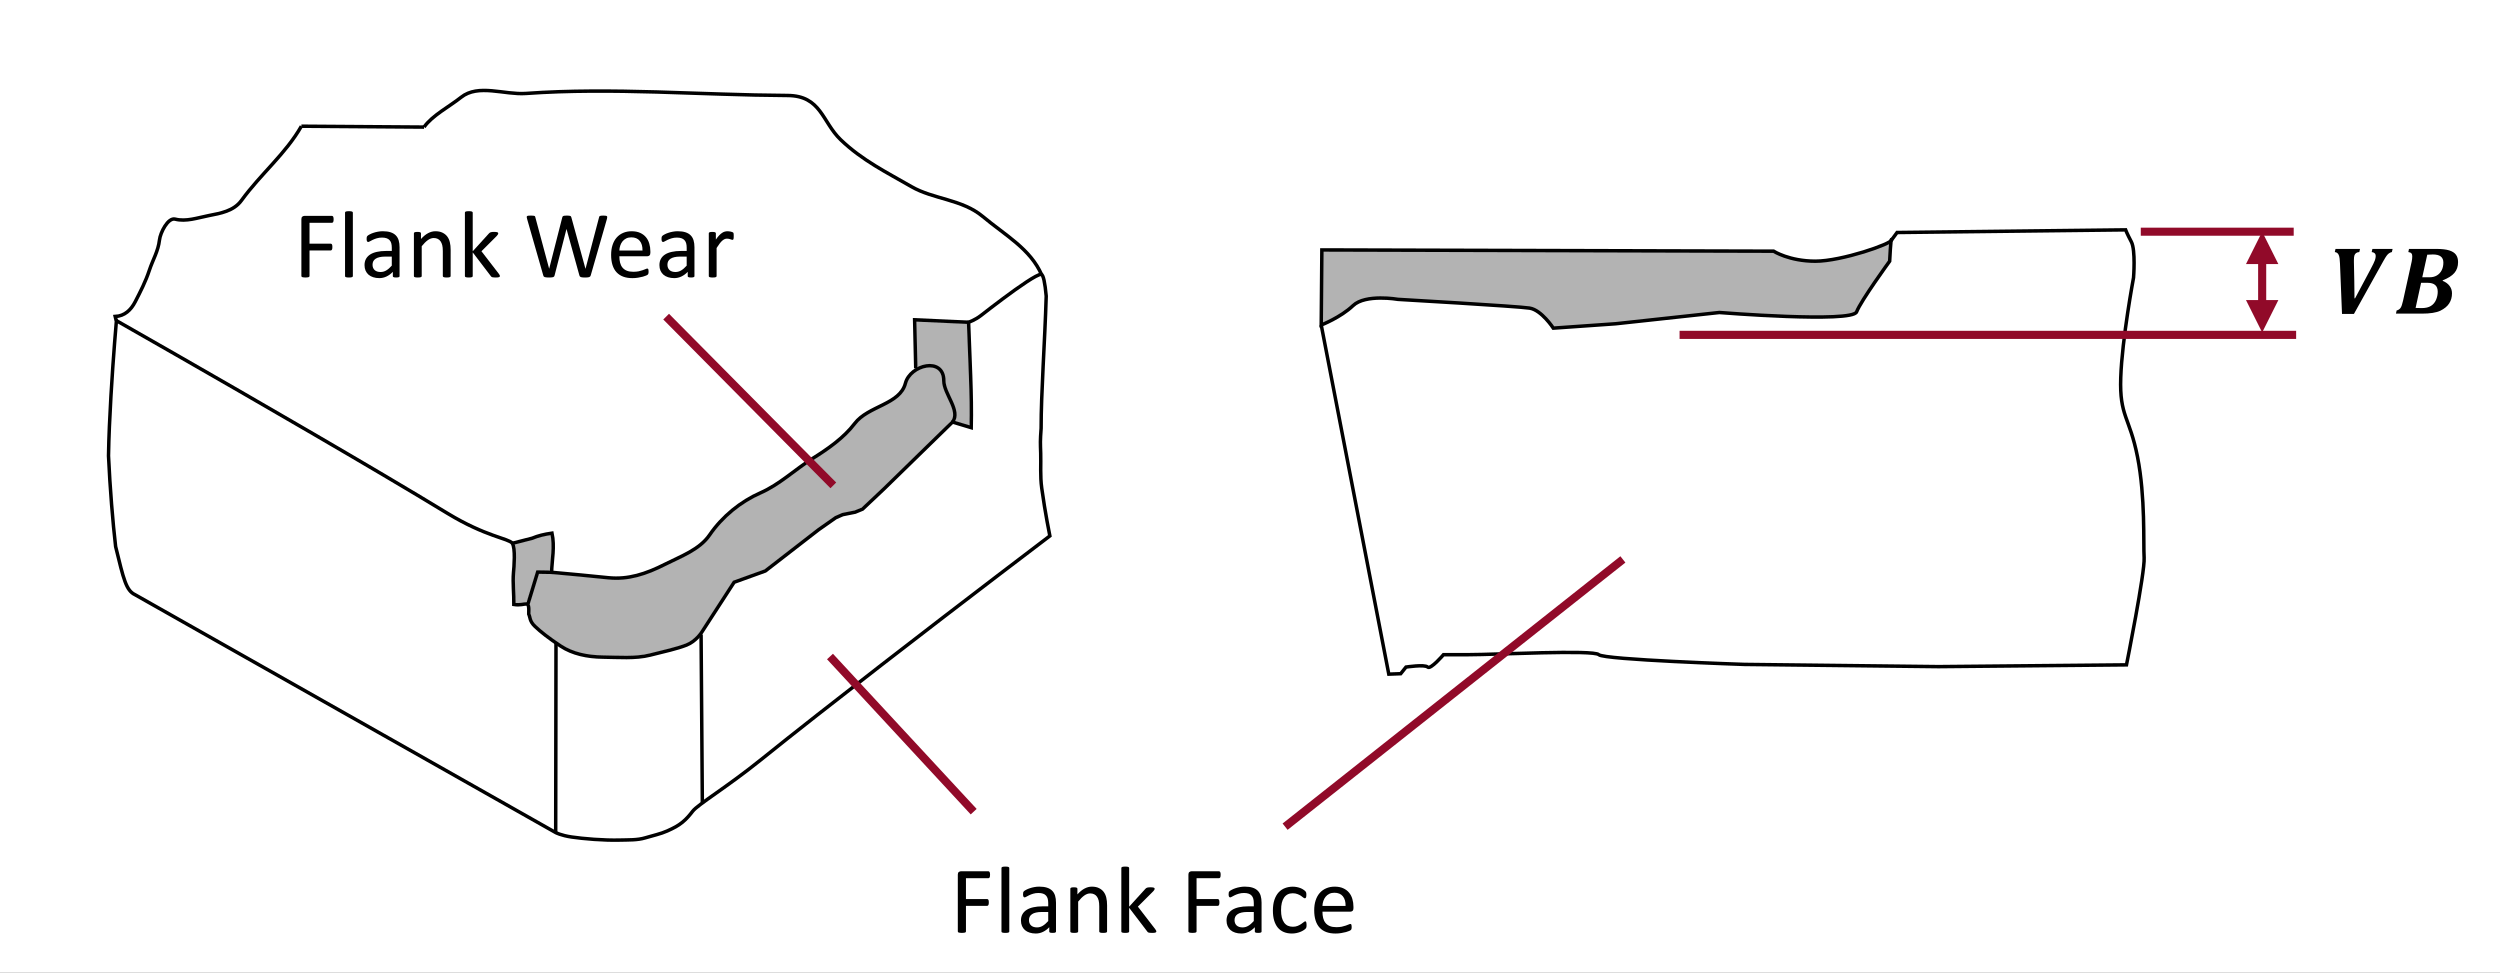 <?xml version="1.0" encoding="UTF-8" standalone="no"?>
<svg
   xmlns:dc="http://purl.org/dc/elements/1.1/"
   xmlns:cc="http://creativecommons.org/ns#"
   xmlns:rdf="http://www.w3.org/1999/02/22-rdf-syntax-ns#"
   xmlns:svg="http://www.w3.org/2000/svg"
   xmlns="http://www.w3.org/2000/svg"
   xmlns:sodipodi="http://sodipodi.sourceforge.net/DTD/sodipodi-0.dtd"
   xmlns:inkscape="http://www.inkscape.org/namespaces/inkscape"
   width="411.963"
   height="160.254"
   overflow="hidden"
   version="1.1"
   viewBox="0 0 411.963 160.254"
   id="svg191"
   sodipodi:docname="milling_flank_wear.svg"
   style="overflow:hidden"
   inkscape:version="0.92.5 (2060ec1f9f, 2020-04-08)">
  <rect x="0" y="0" width="411.963" height="160.254" fill="#808080" stroke="none"/>
  <sodipodi:namedview
     pagecolor="#ffffff"
     bordercolor="#666666"
     borderopacity="1"
     objecttolerance="10"
     gridtolerance="10"
     guidetolerance="10"
     inkscape:pageopacity="0"
     inkscape:pageshadow="2"
     inkscape:window-width="1848"
     inkscape:window-height="1043"
     id="namedview193"
     showgrid="false"
     fit-margin-top="0"
     fit-margin-left="0"
     fit-margin-right="0"
     fit-margin-bottom="0"
     inkscape:zoom="1.1918547"
     inkscape:cx="-8.979564"
     inkscape:cy="-38.407796"
     inkscape:window-x="1992"
     inkscape:window-y="0"
     inkscape:window-maximized="1"
     inkscape:current-layer="svg191" />
  <defs
     id="defs61">
    <clipPath
       id="clip1">
      <rect
         x="257"
         y="150"
         width="457"
         height="193"
         id="rect4" />
    </clipPath>
    <clipPath
       id="clip2">
      <rect
         x="257"
         y="150"
         width="457"
         height="193"
         id="rect7" />
    </clipPath>
    <clipPath
       id="clip3">
      <rect
         x="257"
         y="150"
         width="457"
         height="649"
         id="rect10" />
    </clipPath>
    <clipPath
       id="clip4">
      <rect
         x="275"
         y="168"
         width="407"
         height="191"
         id="rect13" />
    </clipPath>
    <clipPath
       id="clip5">
      <rect
         x="275"
         y="168"
         width="407"
         height="191"
         id="rect16" />
    </clipPath>
    <clipPath
       id="clip6">
      <rect
         x="275"
         y="168"
         width="407"
         height="191"
         id="rect19" />
    </clipPath>
    <clipPath
       id="clip7">
      <rect
         x="275"
         y="168"
         width="407"
         height="191"
         id="rect22" />
    </clipPath>
    <clipPath
       id="clip8">
      <rect
         x="275"
         y="168"
         width="407"
         height="191"
         id="rect25" />
    </clipPath>
    <clipPath
       id="clip9">
      <rect
         x="275"
         y="168"
         width="407"
         height="191"
         id="rect28" />
    </clipPath>
    <clipPath
       id="clip10">
      <rect
         x="275"
         y="168"
         width="407"
         height="191"
         id="rect31" />
    </clipPath>
    <clipPath
       id="clip11">
      <rect
         x="275"
         y="168"
         width="407"
         height="191"
         id="rect34" />
    </clipPath>
    <clipPath
       id="clip12">
      <rect
         x="275"
         y="168"
         width="407"
         height="191"
         id="rect37" />
    </clipPath>
    <clipPath
       id="clip13">
      <rect
         x="275"
         y="168"
         width="407"
         height="191"
         id="rect40" />
    </clipPath>
    <clipPath
       id="clip14">
      <rect
         x="275"
         y="168"
         width="407"
         height="191"
         id="rect43" />
    </clipPath>
    <clipPath
       id="clip15">
      <rect
         x="275"
         y="168"
         width="407"
         height="191"
         id="rect46" />
    </clipPath>
    <clipPath
       id="clip16">
      <rect
         x="275"
         y="168"
         width="407"
         height="191"
         id="rect49" />
    </clipPath>
    <clipPath
       id="clip17">
      <rect
         x="275"
         y="168"
         width="407"
         height="191"
         id="rect52" />
    </clipPath>
    <clipPath
       id="clip18">
      <rect
         x="275"
         y="168"
         width="407"
         height="191"
         id="rect55" />
    </clipPath>
    <clipPath
       id="clipPath198">
      <rect
         x="268.95"
         y="157.91"
         width="447.59"
         height="201.96"
         id="rect58" />
    </clipPath>
    <clipPath
       clipPathUnits="userSpaceOnUse"
       id="clipPath3900">
      <rect
         style="fill:#990000;fill-opacity:1;stroke:none;stroke-width:0.665;stroke-miterlimit:4;stroke-dasharray:none;stroke-opacity:1"
         id="rect3902"
         width="411.963"
         height="160.254"
         x="285.731"
         y="180.318" />
    </clipPath>
  </defs>
  <g
     transform="translate(-285.731,-180.318)"
     clip-path="url(#clipPath3900)"
     id="g189">
    <path
       d="M 0,0 H 960 V 540 H 0 Z"
       id="path63"
       inkscape:connector-curvature="0"
       style="fill:#ffffff" />
    <g
       clip-path="url(#clip1)"
       id="g129">
      <g
         clip-path="url(#clip2)"
         id="g127">
        <g
           clip-path="url(#clip3)"
           id="g125">
          <g
             clip-path="url(#clip4)"
             id="g67">
            <path
               transform="matrix(1,0,0,1.003,257,150.02)"
               d="m 179.7,82.98 c -0.021,2.058 0.08,4.138 0.122,6.204 0.039,0.45 -0.024,0.927 0.078,1.36 0.45,-0.091 0.892,-0.365 1.376,-0.406 1.112,-0.214 2.501,0.168 2.93,1.322 0.328,0.893 0.22,1.89 0.626,2.765 0.478,1.358 1.36,2.615 1.455,4.08 0.049,0.367 -0.222,0.753 -0.111,1.094 0.702,0.315 1.466,0.539 2.215,0.696 0.261,-0.26 0.108,-0.729 0.171,-1.064 0,-5.114 -0.202,-10.227 -0.433,-15.335 0.077,-0.322 -0.231,-0.391 -0.484,-0.352 -2.641,-0.134 -5.3,-0.249 -7.931,-0.369 z"
               id="path65"
               inkscape:connector-curvature="0"
               style="fill:#b3b3b3" />
          </g>
          <g
             clip-path="url(#clip5)"
             id="g71">
            <path
               transform="matrix(1,0,0,1.003,257,150.02)"
               d="m 119.33,118.08 c -1.748,0.238 -3.381,0.968 -5.103,1.33 -0.395,0.065 -0.902,0.151 -0.641,0.671 0.176,2.738 -0.162,5.488 0.008,8.233 0.104,0.326 -0.219,1.146 0.355,1.022 0.497,-0.077 1.06,0.022 1.525,-0.18 0.431,-0.738 0.56,-1.62 0.851,-2.419 0.281,-0.917 0.559,-1.835 0.846,-2.75 0.727,-0.019 1.479,0.106 2.194,-0.03 0.165,-1.001 0.203,-2.068 0.282,-3.098 0.043,-0.904 0.069,-1.828 -0.137,-2.714 -0.036,-0.062 -0.116,-0.066 -0.18,-0.065 z"
               id="path69"
               inkscape:connector-curvature="0"
               style="fill:#b3b3b3" />
          </g>
          <g
             clip-path="url(#clip6)"
             id="g75">
            <path
               transform="matrix(1,0,0,1.003,257,150.02)"
               d="m 181.84,90.527 c -1.721,0.04 -3.372,1.257 -3.798,2.949 -0.519,1.65 -2.118,2.566 -3.556,3.314 -1.737,0.928 -3.691,1.685 -4.908,3.318 -2.081,2.609 -4.956,4.367 -7.697,6.192 -2.556,1.722 -4.921,3.764 -7.744,5.056 -2.737,1.315 -5.302,3.081 -7.224,5.458 -0.991,1.214 -1.854,2.574 -3.18,3.458 -1.867,1.309 -4.008,2.149 -6.042,3.157 -2.768,1.378 -5.888,2.276 -9.003,1.876 -3.701,-0.323 -7.393,-0.819 -11.11,-0.922 -0.273,0.28 -0.281,0.787 -0.445,1.155 -0.376,1.346 -0.899,2.66 -1.15,4.036 0.132,0.871 0.05,1.796 0.472,2.605 0.508,0.91 1.427,1.495 2.205,2.156 1.661,1.239 3.355,2.554 5.397,3.084 2.339,0.66 4.802,0.504 7.204,0.582 2.017,0.067 4.031,-0.192 5.976,-0.726 1.817,-0.518 3.752,-0.802 5.405,-1.768 1.304,-0.826 1.927,-2.311 2.809,-3.515 1.369,-2.083 2.719,-4.192 4.086,-6.265 1.736,-0.701 3.536,-1.259 5.266,-1.959 3.656,-2.779 7.225,-5.684 11.001,-8.297 0.824,-0.625 1.801,-0.966 2.809,-1.137 0.972,-0.148 1.94,-0.476 2.649,-1.187 3.505,-3.236 6.889,-6.602 10.32,-9.917 1.373,-1.376 2.824,-2.685 4.11,-4.145 0.463,-0.96 -0.138,-1.988 -0.478,-2.885 -0.529,-1.202 -1.179,-2.407 -1.212,-3.747 -0.063,-0.811 -0.525,-1.702 -1.396,-1.853 -0.251,-0.059 -0.51,-0.075 -0.767,-0.072 z"
               id="path73"
               inkscape:connector-curvature="0"
               style="fill:#b3b3b3" />
          </g>
          <g
             clip-path="url(#clip7)"
             id="g79">
            <path
               transform="matrix(1,0,0,1.003,257,150.02)"
               d="m 50.999,127.92 69.299,39.071 c 0,0 0.834,0.466 2.63,0.732 1.887,0.278 5.299,0.579 7.986,0.502 1.343,-0.039 2.841,0.029 4.143,-0.366 1.302,-0.394 2.539,-0.64 3.629,-1.132 1.099,-0.495 1.766,-0.843 2.487,-1.424 0.72,-0.581 1.256,-1.242 1.693,-1.808 0.874,-1.131 5.617,-3.946 11.236,-8.457 5.62,-4.511 12.785,-10.102 19.841,-15.551 7.056,-5.449 14.003,-10.757 19.185,-14.703 5.183,-3.946 8.602,-6.529 8.602,-6.529 0,0 -0.193,-0.938 -0.457,-2.387 -0.263,-1.449 -0.597,-3.409 -0.88,-5.453 -0.283,-2.043 -0.114,-3.952 -0.172,-5.736 -0.058,-1.783 -0.087,-1.914 0.069,-4.109 -0.013,-5.714 0.617,-14.182 0.839,-21.717 -0.196,-2.163 -0.479,-3.576 -0.839,-3.576 -0.36,0 -1.259,0.501 -2.406,1.253 -1.147,0.752 -2.542,1.754 -3.891,2.757 -1.35,1.003 -2.655,2.005 -3.622,2.757 -0.967,0.752 -2.033,1.108 -2.033,1.108 0.192,5.783 0.565,11.964 0.437,17.316 l -3.085,-0.925 -3.753,3.65 -7.506,7.3 -3.571,3.359 -1.21,0.497 -2.056,0.411 -1.137,0.496 -2.821,1.971 -8.791,6.787 -5.141,1.85 -1.337,2.057 -4.01,6.169 c 0,0 -0.927,1.48 -2.495,2.094 -1.568,0.614 -3.595,1.051 -6.011,1.655 -2.416,0.604 -5.258,0.357 -7.803,0.328 -2.545,-0.029 -4.974,-0.53 -6.928,-1.815 -1.953,-1.285 -3.303,-2.352 -4.228,-3.229 -0.925,-0.878 -0.779,-1.49 -1.029,-2.019 0.084,-2.664 -0.352,-1.258 -2.459,-1.586 0.023,-1.636 -0.204,-3.533 -0.061,-5.244 0.085,-0.816 0.358,-4.054 -0.207,-4.825 -0.566,-0.771 -4.38,-1.091 -10.655,-4.898 -6.275,-3.808 -14.43,-8.595 -22.515,-13.286 -8.084,-4.691 -16.098,-9.286 -22.09,-12.708 -5.993,-3.422 -9.964,-5.671 -9.964,-5.671 0,0 -0.128,1.452 -0.305,3.727 -0.177,2.275 -0.402,5.373 -0.595,8.662 -0.193,3.29 -0.353,6.773 -0.402,9.819 0.245,5.347 0.713,10.965 1.173,14.908 1.333,5.449 1.729,7.219 3.213,7.917 z"
               id="path77"
               inkscape:connector-curvature="0"
               style="fill:none;stroke:#000000;stroke-width:0.576" />
          </g>
          <g
             clip-path="url(#clip8)"
             id="g83">
            <path
               transform="matrix(1,0,0,1.003,257,150.02)"
               d="m 113.15,119.47 3.271,-0.836 c 0.997,-0.409 1.891,-0.63 3.272,-0.836 0.473,2.218 0,4.399 -0.073,6.434 l -2.29,-0.036 -1.599,5.235"
               id="path81"
               inkscape:connector-curvature="0"
               style="fill:none;stroke:#000000;stroke-width:0.576" />
          </g>
          <g
             clip-path="url(#clip9)"
             id="g87">
            <path
               transform="matrix(1,0,0,1.003,257,150.02)"
               d="m 119.62,124.23 c 3.085,0.28 6.235,0.574 9.364,0.895 3.255,0.335 6.181,-0.618 9.321,-2.204 2.623,-1.325 5.687,-2.402 7.366,-4.838 2.087,-3.029 5.098,-5.467 8.378,-6.906 3.164,-1.389 5.657,-3.817 8.578,-5.64 2.524,-1.575 5.139,-3.381 6.948,-5.751 2.22,-2.908 7.45,-3.116 8.353,-6.601 0.791,-3.053 6.313,-4.417 6.326,-0.436 0.006,2.18 2.838,4.951 1.439,6.793"
               id="path85"
               inkscape:connector-curvature="0"
               style="fill:none;stroke:#000000;stroke-width:0.576" />
          </g>
          <g
             clip-path="url(#clip10)"
             id="g91">
            <path
               transform="matrix(1,0,0,1.003,257,150.02)"
               d="m 179.63,90.712 -0.182,-7.961 8.886,0.399"
               id="path89"
               inkscape:connector-curvature="0"
               style="fill:none;stroke:#000000;stroke-width:0.576" />
          </g>
          <g
             clip-path="url(#clip11)"
             id="g95">
            <path
               transform="matrix(1,0,0,1.003,257,150.02)"
               d="m 78.395,50.942 20.212,0.145"
               id="path93"
               inkscape:connector-curvature="0"
               style="fill:none;stroke:#000000;stroke-width:0.576" />
          </g>
          <g
             clip-path="url(#clip12)"
             id="g99">
            <path
               transform="matrix(1,0,0,1.003,257,150.02)"
               d="m 200.39,75.37 c -1.88,-4.288 -5.967,-6.473 -9.725,-9.604 -3.388,-2.822 -8.133,-2.819 -11.728,-4.887 -4.08,-2.348 -8.131,-4.319 -11.687,-7.728 -3.053,-2.926 -3.194,-7.226 -8.753,-7.255 -14.364,-0.074 -28.767,-1.35 -43.101,-0.335 -3.549,0.252 -7.858,-1.615 -10.681,0.628 -1.939,1.541 -4.751,2.982 -6.11,4.898"
               id="path97"
               inkscape:connector-curvature="0"
               style="fill:none;stroke:#000000;stroke-width:0.576" />
          </g>
          <g
             clip-path="url(#clip13)"
             id="g103">
            <path
               transform="matrix(1,0,0,1.003,257,150.02)"
               d="m 78.395,50.942 c -2.591,4.531 -6.656,7.79 -9.888,12.214 -1.262,1.727 -3.441,2.094 -5.38,2.472 -1.816,0.354 -3.734,1.038 -5.526,0.582 -1.193,-0.304 -2.454,2.216 -2.592,3.429 -0.211,1.857 -1.099,3.241 -1.682,5.011 -0.586,1.776 -1.452,3.469 -2.321,5.144 -0.694,1.338 -1.735,2.333 -3.292,2.412 l 0.082,0.342 0.118,0.336"
               id="path101"
               inkscape:connector-curvature="0"
               style="fill:none;stroke:#000000;stroke-width:0.576" />
          </g>
          <g
             clip-path="url(#clip14)"
             id="g107">
            <path
               transform="matrix(1,0,0,1.003,257,150.02)"
               d="m 120.3,166.94 0.051,-31.155"
               id="path105"
               inkscape:connector-curvature="0"
               style="fill:none;stroke:#000000;stroke-width:0.576" />
          </g>
          <g
             clip-path="url(#clip15)"
             id="g111">
            <path
               transform="matrix(1,0,0,1.003,257,150.02)"
               d="m 144.26,134.45 0.206,27.555"
               id="path109"
               inkscape:connector-curvature="0"
               style="fill:none;stroke:#000000;stroke-width:0.576" />
          </g>
          <g
             clip-path="url(#clip16)"
             id="g115">
            <path
               transform="matrix(1,0,0,1.003,257,150.02)"
               d="m 246.45,83.603 11.133,57.362 1.963,-0.073 0.873,-1.09 c 0,0 3.09,-0.473 3.562,0 0.472,0.472 2.618,-2.036 2.618,-2.036 h 4.143 c 4.435,0 20.611,-0.836 21.447,0 0.838,0.836 23.992,1.599 23.992,1.599 l 31.99,0.364 30.972,-0.291 c 0,0 3.055,-15.195 2.909,-17.594 -0.145,-2.399 0.218,-9.961 -1.09,-16.577 -1.31,-6.616 -2.981,-6.616 -2.764,-13.014 0.218,-6.398 2.109,-16.431 2.109,-16.431 0,0 0.363,-4.508 -0.363,-5.889 -0.727,-1.381 -0.945,-1.963 -0.945,-1.963 l -37.661,0.436 -1.018,1.381"
               id="path113"
               inkscape:connector-curvature="0"
               style="fill:none;stroke:#000000;stroke-width:0.576" />
          </g>
          <g
             clip-path="url(#clip17)"
             id="g119">
            <path
               transform="matrix(1,0,0,1.003,257,150.02)"
               d="m 339.91,70.164 c -3.004,1.315 -6.204,2.237 -9.433,2.785 -2.864,0.504 -5.857,0.198 -8.559,-0.925 -0.516,-0.23 -1,-0.593 -1.599,-0.473 -24.482,-0.058 -48.963,-0.162 -73.446,-0.165 -0.43,0.157 -0.155,0.75 -0.238,1.1 -0.018,3.547 -0.102,7.095 -0.056,10.641 0.214,0.419 0.678,-0.021 0.966,-0.113 1.488,-0.731 2.913,-1.598 4.157,-2.7 1.397,-1.146 3.297,-1.239 5.023,-1.193 1.841,0.045 3.707,0.269 5.565,0.353 6.019,0.394 12.046,0.693 18.053,1.218 1.409,0.068 2.49,1.096 3.401,2.068 0.452,0.375 0.642,1.137 1.297,1.211 1.615,-0.011 3.224,-0.222 4.838,-0.302 7.059,-0.47 14.079,-1.366 21.115,-2.091 1.371,-0.244 2.749,0.058 4.127,0.096 3.86,0.259 7.724,0.474 11.594,0.477 2.336,-0.024 4.707,0.147 7.012,-0.32 0.52,-0.039 0.927,-0.409 1.092,-0.892 1.519,-2.766 3.441,-5.289 5.212,-7.888 0.074,-0.907 0.096,-1.815 0.184,-2.712 0,-0.147 -0.183,-0.221 -0.305,-0.174 z"
               id="path117"
               inkscape:connector-curvature="0"
               style="fill:#b3b3b3" />
          </g>
          <g
             clip-path="url(#clip18)"
             id="g123">
            <path
               transform="matrix(1,0,0,1.003,257,150.02)"
               d="m 294.98,83.398 -10.283,0.72 c 0,0 -1.952,-2.982 -3.906,-3.29 -1.954,-0.308 -21.695,-1.439 -21.695,-1.439 0,0 -5.347,-0.925 -7.403,1.028 -2.057,1.954 -5.245,3.188 -5.245,3.188 l 0.105,-12.338 74.441,0.206 c 0,0 2.57,1.645 6.887,1.645 4.32,0 12.648,-2.879 12.544,-3.496 -0.102,-0.617 -0.307,3.496 -0.307,3.496 0,0 -4.731,6.478 -5.449,8.328 -0.72,1.851 -22.619,0.103 -22.619,0.103 z"
               id="path121"
               inkscape:connector-curvature="0"
               style="fill:none;stroke:#000000;stroke-width:0.576" />
          </g>
        </g>
      </g>
    </g>
    <path
       d="M 562.5,235.5 H 664.1"
       stroke-miterlimit="10"
       id="path131"
       inkscape:connector-curvature="0"
       style="fill:none;stroke:#910a29;stroke-width:1.333;stroke-linejoin:round;stroke-miterlimit:10" />
    <path
       d="m 638.5,218.5 h 25.2"
       stroke-miterlimit="10"
       id="path133"
       inkscape:connector-curvature="0"
       style="fill:none;stroke:#910a29;stroke-width:1.333;stroke-linejoin:round;stroke-miterlimit:10" />
    <path
       d="m 659.17,222.5 v 8.6 h -1.334 v -8.6 z m -3.334,1.333 2.667,-5.333 2.667,5.333 z m 5.334,5.934 -2.667,5.333 -2.667,-5.333 z"
       id="path135"
       inkscape:connector-curvature="0"
       style="fill:#910a29" />
    <g
       transform="translate(669.73,232)"
       aria-label="𝑽𝑩"
       id="g141">
      <path
         d="m 6.602,-7.25 q 0.609,-1.141 0.742,-1.531 0.141,-0.398 0.141,-0.719 0,-0.562 -0.664,-0.648 l 0.117,-0.516 h 3.328 l -0.117,0.516 Q 9.867,-10.086 9.656,-9.93 9.453,-9.781 9.273,-9.531 9.094,-9.289 8.742,-8.664 L 3.891,0.055 H 1.93 L 1.594,-8.297 Q 1.578,-8.742 1.531,-9.094 1.484,-9.453 1.383,-9.68 1.281,-9.906 1.125,-10.008 0.977,-10.117 0.742,-10.148 L 0.859,-10.664 h 4.039 l -0.117,0.516 q -0.344,0.023 -0.539,0.172 -0.188,0.148 -0.273,0.398 -0.078,0.25 -0.078,0.75 v 0.336 q 0,0.172 0.008,0.367 l 0.055,2.742 q 0.031,1.57 0.031,2.867 h 0.094 z"
         id="path137"
         inkscape:connector-curvature="0" />
      <path
         d="m 17.453,-10.664 q 1.375,0 2.141,0.242 0.773,0.242 1.117,0.719 0.344,0.477 0.344,1.203 0,1.086 -0.602,1.789 -0.594,0.703 -1.922,1.219 l -0.016,0.086 q 0.734,0.297 1.133,0.828 0.406,0.531 0.406,1.227 0,0.953 -0.461,1.664 -0.453,0.711 -1.453,1.203 -1,0.484 -3.078,0.484 h -4.242 l 0.109,-0.516 q 0.445,-0.125 0.656,-0.438 0.211,-0.312 0.398,-1.156 l 1.422,-6.445 q 0.102,-0.461 0.102,-0.914 0,-0.328 -0.156,-0.477 -0.148,-0.156 -0.492,-0.203 l 0.109,-0.516 z m -1.078,4.672 q 0.688,0 1.195,-0.305 0.516,-0.312 0.789,-0.859 0.273,-0.547 0.273,-1.258 0,-0.672 -0.422,-1 -0.422,-0.336 -1.312,-0.336 -0.547,0 -0.922,0.039 l -0.82,3.719 z m -2.32,5.055 q 0.328,0.023 1,0.023 0.969,0 1.531,-0.359 0.57,-0.359 0.844,-1.008 0.273,-0.648 0.273,-1.328 0,-1.469 -1.664,-1.469 h -1.078 z"
         id="path139"
         inkscape:connector-curvature="0" />
    </g>
    <path
       d="m 422.5,288.5 23.679,25.568"
       stroke-miterlimit="10"
       id="path143"
       inkscape:connector-curvature="0"
       style="fill:none;stroke:#910a29;stroke-width:1.333;stroke-linejoin:round;stroke-miterlimit:10" />
    <g
       transform="translate(442.22,334)"
       aria-label="Flank Face"
       id="g163">
      <path
         d="m 6.656,-9.531 q 0,0.148 -0.016,0.258 -0.016,0.109 -0.055,0.18 -0.039,0.062 -0.094,0.094 -0.047,0.031 -0.102,0.031 h -3.703 v 3.438 h 3.5 q 0.055,0 0.102,0.031 0.055,0.023 0.094,0.086 0.039,0.062 0.055,0.172 0.016,0.102 0.016,0.266 0,0.148 -0.016,0.258 -0.016,0.102 -0.055,0.172 -0.039,0.062 -0.094,0.102 -0.047,0.031 -0.102,0.031 h -3.5 v 4.211 q 0,0.055 -0.031,0.109 -0.031,0.047 -0.109,0.078 -0.078,0.023 -0.203,0.039 -0.125,0.023 -0.328,0.023 -0.188,0 -0.32,-0.023 -0.133,-0.016 -0.211,-0.039 -0.078,-0.031 -0.109,-0.078 -0.031,-0.055 -0.031,-0.109 v -9.359 q 0,-0.305 0.156,-0.422 0.164,-0.125 0.344,-0.125 h 4.547 q 0.055,0 0.102,0.031 0.055,0.031 0.094,0.102 0.039,0.07 0.055,0.188 0.016,0.109 0.016,0.258 z"
         id="path145"
         inkscape:connector-curvature="0" />
      <path
         d="m 9.828,-0.195 q 0,0.062 -0.031,0.109 -0.031,0.039 -0.102,0.07 -0.07,0.031 -0.195,0.047 -0.125,0.016 -0.32,0.016 -0.188,0 -0.312,-0.016 Q 8.742,0.016 8.664,-0.016 8.594,-0.047 8.562,-0.086 8.539,-0.133 8.539,-0.195 v -10.438 q 0,-0.062 0.023,-0.109 0.031,-0.047 0.102,-0.078 0.078,-0.031 0.203,-0.047 0.125,-0.016 0.312,-0.016 0.195,0 0.32,0.016 0.125,0.016 0.195,0.047 0.07,0.031 0.102,0.078 0.031,0.047 0.031,0.109 z"
         id="path147"
         inkscape:connector-curvature="0" />
      <path
         d="m 17.523,-0.188 q 0,0.094 -0.062,0.141 -0.062,0.047 -0.172,0.07 -0.109,0.023 -0.32,0.023 -0.203,0 -0.328,-0.023 Q 16.523,-6e-6 16.468,-0.047 16.414,-0.094 16.414,-0.188 v -0.703 q -0.461,0.492 -1.031,0.766 -0.562,0.273 -1.195,0.273 -0.555,0 -1.008,-0.148 -0.445,-0.141 -0.766,-0.414 -0.312,-0.273 -0.492,-0.672 -0.172,-0.398 -0.172,-0.906 0,-0.594 0.242,-1.031 0.242,-0.438 0.695,-0.727 0.453,-0.289 1.109,-0.43 0.656,-0.148 1.477,-0.148 h 0.969 v -0.547 q 0,-0.406 -0.086,-0.719 -0.086,-0.312 -0.281,-0.516 -0.188,-0.211 -0.492,-0.312 -0.305,-0.109 -0.75,-0.109 -0.477,0 -0.859,0.117 -0.375,0.109 -0.664,0.25 -0.281,0.133 -0.477,0.25 -0.188,0.109 -0.281,0.109 -0.062,0 -0.109,-0.031 -0.047,-0.031 -0.086,-0.094 -0.031,-0.062 -0.047,-0.156 -0.016,-0.102 -0.016,-0.219 0,-0.195 0.023,-0.305 0.031,-0.117 0.133,-0.219 0.109,-0.102 0.367,-0.234 0.258,-0.141 0.594,-0.25 0.336,-0.117 0.734,-0.188 0.398,-0.078 0.805,-0.078 0.758,0 1.289,0.172 0.531,0.172 0.859,0.508 0.328,0.328 0.477,0.82 0.148,0.492 0.148,1.148 z m -1.281,-3.211 h -1.102 q -0.531,0 -0.922,0.094 -0.391,0.086 -0.648,0.266 -0.258,0.172 -0.383,0.422 -0.117,0.242 -0.117,0.562 0,0.547 0.344,0.875 0.352,0.32 0.977,0.32 0.508,0 0.938,-0.258 0.438,-0.258 0.914,-0.789 z"
         id="path149"
         inkscape:connector-curvature="0" />
      <path
         d="m 25.938,-0.195 q 0,0.062 -0.031,0.109 -0.031,0.039 -0.102,0.07 -0.07,0.031 -0.195,0.047 -0.125,0.016 -0.312,0.016 -0.195,0 -0.32,-0.016 -0.125,-0.016 -0.195,-0.047 -0.07,-0.031 -0.102,-0.07 -0.031,-0.047 -0.031,-0.109 v -4.117 q 0,-0.602 -0.094,-0.969 -0.094,-0.367 -0.273,-0.633 -0.18,-0.266 -0.469,-0.406 -0.281,-0.141 -0.656,-0.141 -0.484,0 -0.969,0.344 -0.484,0.344 -1.016,1.008 v 4.914 q 0,0.062 -0.031,0.109 -0.031,0.039 -0.102,0.07 -0.07,0.031 -0.195,0.047 -0.125,0.016 -0.32,0.016 -0.188,0 -0.312,-0.016 -0.125,-0.016 -0.203,-0.047 -0.07,-0.031 -0.102,-0.07 -0.023,-0.047 -0.023,-0.109 v -7.031 q 0,-0.062 0.023,-0.102 0.023,-0.047 0.094,-0.078 0.07,-0.039 0.18,-0.047 0.109,-0.016 0.289,-0.016 0.172,0 0.281,0.016 0.117,0.008 0.18,0.047 0.062,0.031 0.086,0.078 0.031,0.039 0.031,0.102 v 0.93 q 0.594,-0.664 1.18,-0.969 0.594,-0.312 1.195,-0.312 0.703,0 1.18,0.242 0.484,0.234 0.781,0.633 0.297,0.398 0.422,0.938 0.133,0.531 0.133,1.281 z"
         id="path151"
         inkscape:connector-curvature="0" />
      <path
         d="m 34.062,-0.203 q 0,0.062 -0.031,0.109 -0.031,0.047 -0.109,0.078 -0.07,0.031 -0.203,0.047 -0.133,0.016 -0.336,0.016 -0.211,0 -0.352,-0.016 Q 32.898,0.023 32.804,1e-5 q -0.094,-0.031 -0.156,-0.078 -0.055,-0.055 -0.102,-0.125 l -2.969,-3.891 v 3.898 q 0,0.062 -0.031,0.109 -0.031,0.039 -0.102,0.07 -0.07,0.031 -0.195,0.047 -0.125,0.016 -0.32,0.016 -0.188,0 -0.312,-0.016 -0.125,-0.016 -0.203,-0.047 -0.07,-0.031 -0.102,-0.07 -0.023,-0.047 -0.023,-0.109 v -10.438 q 0,-0.062 0.023,-0.109 0.031,-0.047 0.102,-0.078 0.078,-0.031 0.203,-0.047 0.125,-0.016 0.312,-0.016 0.195,0 0.32,0.016 0.125,0.016 0.195,0.047 0.07,0.031 0.102,0.078 0.031,0.047 0.031,0.109 v 6.359 l 2.656,-2.922 q 0.062,-0.078 0.133,-0.125 0.07,-0.055 0.164,-0.086 0.102,-0.039 0.234,-0.047 0.133,-0.016 0.32,-0.016 0.195,0 0.328,0.016 0.133,0.008 0.211,0.039 0.086,0.023 0.117,0.07 0.039,0.039 0.039,0.109 0,0.094 -0.055,0.188 -0.047,0.094 -0.164,0.219 l -2.547,2.547 2.859,3.711 q 0.102,0.133 0.141,0.219 0.047,0.078 0.047,0.148 z"
         id="path153"
         inkscape:connector-curvature="0" />
      <path
         d="m 44.656,-9.531 q 0,0.148 -0.016,0.258 -0.016,0.109 -0.055,0.18 -0.039,0.062 -0.094,0.094 -0.047,0.031 -0.102,0.031 h -3.703 v 3.438 h 3.5 q 0.055,0 0.102,0.031 0.055,0.023 0.094,0.086 0.039,0.062 0.055,0.172 0.016,0.102 0.016,0.266 0,0.148 -0.016,0.258 -0.016,0.102 -0.055,0.172 -0.039,0.062 -0.094,0.102 -0.047,0.031 -0.102,0.031 h -3.5 v 4.211 q 0,0.055 -0.031,0.109 -0.031,0.047 -0.109,0.078 -0.078,0.023 -0.203,0.039 -0.125,0.023 -0.328,0.023 -0.188,0 -0.32,-0.023 -0.133,-0.016 -0.211,-0.039 -0.078,-0.031 -0.109,-0.078 -0.031,-0.055 -0.031,-0.109 v -9.359 q 0,-0.305 0.156,-0.422 0.164,-0.125 0.344,-0.125 h 4.547 q 0.055,0 0.102,0.031 0.055,0.031 0.094,0.102 0.039,0.07 0.055,0.188 0.016,0.109 0.016,0.258 z"
         id="path155"
         inkscape:connector-curvature="0" />
      <path
         d="m 51.398,-0.188 q 0,0.094 -0.062,0.141 -0.062,0.047 -0.172,0.07 -0.109,0.023 -0.32,0.023 -0.203,0 -0.328,-0.023 Q 50.398,-6e-6 50.343,-0.047 50.289,-0.094 50.289,-0.188 v -0.703 q -0.461,0.492 -1.031,0.766 -0.562,0.273 -1.195,0.273 -0.555,0 -1.008,-0.148 -0.445,-0.141 -0.766,-0.414 -0.312,-0.273 -0.492,-0.672 -0.172,-0.398 -0.172,-0.906 0,-0.594 0.242,-1.031 0.242,-0.438 0.695,-0.727 0.453,-0.289 1.109,-0.43 0.656,-0.148 1.477,-0.148 h 0.969 v -0.547 q 0,-0.406 -0.086,-0.719 -0.086,-0.312 -0.281,-0.516 -0.188,-0.211 -0.492,-0.312 -0.305,-0.109 -0.75,-0.109 -0.477,0 -0.859,0.117 -0.375,0.109 -0.664,0.25 -0.281,0.133 -0.477,0.25 -0.188,0.109 -0.281,0.109 -0.062,0 -0.109,-0.031 -0.047,-0.031 -0.086,-0.094 -0.031,-0.062 -0.047,-0.156 -0.016,-0.102 -0.016,-0.219 0,-0.195 0.023,-0.305 0.031,-0.117 0.133,-0.219 0.109,-0.102 0.367,-0.234 0.258,-0.141 0.594,-0.25 0.336,-0.117 0.734,-0.188 0.398,-0.078 0.805,-0.078 0.758,0 1.289,0.172 0.531,0.172 0.859,0.508 0.328,0.328 0.477,0.82 0.148,0.492 0.148,1.148 z m -1.281,-3.211 h -1.102 q -0.531,0 -0.922,0.094 -0.391,0.086 -0.648,0.266 -0.258,0.172 -0.383,0.422 -0.117,0.242 -0.117,0.562 0,0.547 0.344,0.875 0.352,0.32 0.977,0.32 0.508,0 0.938,-0.258 0.438,-0.258 0.914,-0.789 z"
         id="path157"
         inkscape:connector-curvature="0" />
      <path
         d="m 58.812,-1.266 q 0,0.133 -0.008,0.234 -0.008,0.094 -0.031,0.164 -0.016,0.062 -0.047,0.117 -0.023,0.047 -0.125,0.148 -0.094,0.094 -0.328,0.242 -0.234,0.141 -0.531,0.258 -0.289,0.109 -0.633,0.18 -0.344,0.07 -0.711,0.07 -0.758,0 -1.344,-0.25 -0.586,-0.25 -0.984,-0.727 -0.391,-0.484 -0.602,-1.18 -0.203,-0.703 -0.203,-1.617 0,-1.039 0.25,-1.781 0.258,-0.75 0.695,-1.227 0.445,-0.477 1.039,-0.703 0.602,-0.234 1.297,-0.234 0.336,0 0.648,0.062 0.32,0.062 0.586,0.164 0.266,0.102 0.469,0.234 0.211,0.133 0.305,0.227 0.094,0.094 0.125,0.148 0.039,0.055 0.062,0.133 0.023,0.07 0.031,0.164 0.008,0.094 0.008,0.234 0,0.305 -0.07,0.43 -0.07,0.117 -0.172,0.117 -0.117,0 -0.273,-0.125 -0.148,-0.133 -0.383,-0.289 -0.234,-0.156 -0.57,-0.281 -0.328,-0.133 -0.781,-0.133 -0.93,0 -1.43,0.719 -0.492,0.711 -0.492,2.07 0,0.68 0.125,1.195 0.133,0.508 0.383,0.852 0.25,0.344 0.609,0.516 0.367,0.164 0.836,0.164 0.445,0 0.781,-0.141 0.336,-0.141 0.578,-0.305 0.25,-0.172 0.414,-0.305 0.172,-0.141 0.266,-0.141 0.055,0 0.094,0.031 0.039,0.031 0.062,0.109 0.031,0.07 0.039,0.188 0.016,0.109 0.016,0.266 z"
         id="path159"
         inkscape:connector-curvature="0" />
      <path
         d="m 66.539,-4.016 q 0,0.305 -0.156,0.438 -0.148,0.125 -0.344,0.125 h -4.609 q 0,0.586 0.117,1.055 0.117,0.469 0.391,0.805 0.273,0.336 0.711,0.516 0.438,0.18 1.07,0.18 0.5,0 0.891,-0.078 0.391,-0.086 0.672,-0.188 0.289,-0.102 0.469,-0.18 0.188,-0.086 0.281,-0.086 0.055,0 0.094,0.031 0.047,0.023 0.07,0.078 0.023,0.055 0.031,0.156 0.016,0.094 0.016,0.234 0,0.102 -0.008,0.18 -0.008,0.07 -0.023,0.133 -0.008,0.055 -0.039,0.102 -0.023,0.047 -0.07,0.094 -0.039,0.039 -0.25,0.141 -0.211,0.094 -0.547,0.188 -0.336,0.094 -0.781,0.164 -0.438,0.078 -0.938,0.078 -0.867,0 -1.523,-0.242 -0.648,-0.242 -1.094,-0.719 -0.445,-0.477 -0.672,-1.195 -0.227,-0.719 -0.227,-1.672 0,-0.906 0.234,-1.625 0.234,-0.727 0.672,-1.227 0.445,-0.508 1.07,-0.773 0.625,-0.273 1.398,-0.273 0.828,0 1.406,0.266 0.586,0.266 0.961,0.719 0.375,0.445 0.547,1.055 0.18,0.602 0.18,1.289 z m -1.297,-0.383 q 0.023,-1.016 -0.453,-1.594 -0.469,-0.578 -1.398,-0.578 -0.477,0 -0.836,0.18 -0.359,0.18 -0.602,0.477 -0.242,0.297 -0.375,0.695 -0.133,0.391 -0.148,0.82 z"
         id="path161"
         inkscape:connector-curvature="0" />
    </g>
    <path
       transform="matrix(-1,0,0,1,553.16,272.5)"
       d="M 0,0 55.665,44.042"
       stroke-miterlimit="10"
       id="path165"
       inkscape:connector-curvature="0"
       style="fill:none;stroke:#910a29;stroke-width:1.333;stroke-linejoin:round;stroke-miterlimit:10" />
    <g
       transform="translate(334.05,226)"
       aria-label="Flank Wear"
       id="g185">
      <path
         d="m 6.656,-9.531 q 0,0.148 -0.016,0.258 -0.016,0.109 -0.055,0.18 -0.039,0.062 -0.094,0.094 -0.047,0.031 -0.102,0.031 h -3.703 v 3.438 h 3.5 q 0.055,0 0.102,0.031 0.055,0.023 0.094,0.086 0.039,0.062 0.055,0.172 0.016,0.102 0.016,0.266 0,0.148 -0.016,0.258 -0.016,0.102 -0.055,0.172 -0.039,0.062 -0.094,0.102 -0.047,0.031 -0.102,0.031 h -3.5 v 4.211 q 0,0.055 -0.031,0.109 -0.031,0.047 -0.109,0.078 -0.078,0.023 -0.203,0.039 -0.125,0.023 -0.328,0.023 -0.188,0 -0.32,-0.023 -0.133,-0.016 -0.211,-0.039 -0.078,-0.031 -0.109,-0.078 -0.031,-0.055 -0.031,-0.109 v -9.359 q 0,-0.305 0.156,-0.422 0.164,-0.125 0.344,-0.125 h 4.547 q 0.055,0 0.102,0.031 0.055,0.031 0.094,0.102 0.039,0.07 0.055,0.188 0.016,0.109 0.016,0.258 z"
         id="path167"
         inkscape:connector-curvature="0" />
      <path
         d="m 9.828,-0.195 q 0,0.062 -0.031,0.109 -0.031,0.039 -0.102,0.07 -0.07,0.031 -0.195,0.047 -0.125,0.016 -0.32,0.016 -0.188,0 -0.312,-0.016 Q 8.742,0.016 8.664,-0.016 8.594,-0.047 8.562,-0.086 8.539,-0.133 8.539,-0.195 v -10.438 q 0,-0.062 0.023,-0.109 0.031,-0.047 0.102,-0.078 0.078,-0.031 0.203,-0.047 0.125,-0.016 0.312,-0.016 0.195,0 0.32,0.016 0.125,0.016 0.195,0.047 0.07,0.031 0.102,0.078 0.031,0.047 0.031,0.109 z"
         id="path169"
         inkscape:connector-curvature="0" />
      <path
         d="m 17.523,-0.188 q 0,0.094 -0.062,0.141 -0.062,0.047 -0.172,0.07 -0.109,0.023 -0.32,0.023 -0.203,0 -0.328,-0.023 Q 16.523,-6e-6 16.468,-0.047 16.414,-0.094 16.414,-0.188 v -0.703 q -0.461,0.492 -1.031,0.766 -0.562,0.273 -1.195,0.273 -0.555,0 -1.008,-0.148 -0.445,-0.141 -0.766,-0.414 -0.312,-0.273 -0.492,-0.672 -0.172,-0.398 -0.172,-0.906 0,-0.594 0.242,-1.031 0.242,-0.438 0.695,-0.727 0.453,-0.289 1.109,-0.43 0.656,-0.148 1.477,-0.148 h 0.969 v -0.547 q 0,-0.406 -0.086,-0.719 -0.086,-0.312 -0.281,-0.516 -0.188,-0.211 -0.492,-0.312 -0.305,-0.109 -0.75,-0.109 -0.477,0 -0.859,0.117 -0.375,0.109 -0.664,0.25 -0.281,0.133 -0.477,0.25 -0.188,0.109 -0.281,0.109 -0.062,0 -0.109,-0.031 -0.047,-0.031 -0.086,-0.094 -0.031,-0.062 -0.047,-0.156 -0.016,-0.102 -0.016,-0.219 0,-0.195 0.023,-0.305 0.031,-0.117 0.133,-0.219 0.109,-0.102 0.367,-0.234 0.258,-0.141 0.594,-0.25 0.336,-0.117 0.734,-0.188 0.398,-0.078 0.805,-0.078 0.758,0 1.289,0.172 0.531,0.172 0.859,0.508 0.328,0.328 0.477,0.82 0.148,0.492 0.148,1.148 z m -1.281,-3.211 h -1.102 q -0.531,0 -0.922,0.094 -0.391,0.086 -0.648,0.266 -0.258,0.172 -0.383,0.422 -0.117,0.242 -0.117,0.562 0,0.547 0.344,0.875 0.352,0.32 0.977,0.32 0.508,0 0.938,-0.258 0.438,-0.258 0.914,-0.789 z"
         id="path171"
         inkscape:connector-curvature="0" />
      <path
         d="m 25.938,-0.195 q 0,0.062 -0.031,0.109 -0.031,0.039 -0.102,0.07 -0.07,0.031 -0.195,0.047 -0.125,0.016 -0.312,0.016 -0.195,0 -0.32,-0.016 -0.125,-0.016 -0.195,-0.047 -0.07,-0.031 -0.102,-0.07 -0.031,-0.047 -0.031,-0.109 v -4.117 q 0,-0.602 -0.094,-0.969 -0.094,-0.367 -0.273,-0.633 -0.18,-0.266 -0.469,-0.406 -0.281,-0.141 -0.656,-0.141 -0.484,0 -0.969,0.344 -0.484,0.344 -1.016,1.008 v 4.914 q 0,0.062 -0.031,0.109 -0.031,0.039 -0.102,0.07 -0.07,0.031 -0.195,0.047 -0.125,0.016 -0.32,0.016 -0.188,0 -0.312,-0.016 -0.125,-0.016 -0.203,-0.047 -0.07,-0.031 -0.102,-0.07 -0.023,-0.047 -0.023,-0.109 v -7.031 q 0,-0.062 0.023,-0.102 0.023,-0.047 0.094,-0.078 0.07,-0.039 0.18,-0.047 0.109,-0.016 0.289,-0.016 0.172,0 0.281,0.016 0.117,0.008 0.18,0.047 0.062,0.031 0.086,0.078 0.031,0.039 0.031,0.102 v 0.93 q 0.594,-0.664 1.18,-0.969 0.594,-0.312 1.195,-0.312 0.703,0 1.18,0.242 0.484,0.234 0.781,0.633 0.297,0.398 0.422,0.938 0.133,0.531 0.133,1.281 z"
         id="path173"
         inkscape:connector-curvature="0" />
      <path
         d="m 34.062,-0.203 q 0,0.062 -0.031,0.109 -0.031,0.047 -0.109,0.078 -0.07,0.031 -0.203,0.047 -0.133,0.016 -0.336,0.016 -0.211,0 -0.352,-0.016 Q 32.898,0.023 32.804,1e-5 q -0.094,-0.031 -0.156,-0.078 -0.055,-0.055 -0.102,-0.125 l -2.969,-3.891 v 3.898 q 0,0.062 -0.031,0.109 -0.031,0.039 -0.102,0.07 -0.07,0.031 -0.195,0.047 -0.125,0.016 -0.32,0.016 -0.188,0 -0.312,-0.016 -0.125,-0.016 -0.203,-0.047 -0.07,-0.031 -0.102,-0.07 -0.023,-0.047 -0.023,-0.109 v -10.438 q 0,-0.062 0.023,-0.109 0.031,-0.047 0.102,-0.078 0.078,-0.031 0.203,-0.047 0.125,-0.016 0.312,-0.016 0.195,0 0.32,0.016 0.125,0.016 0.195,0.047 0.07,0.031 0.102,0.078 0.031,0.047 0.031,0.109 v 6.359 l 2.656,-2.922 q 0.062,-0.078 0.133,-0.125 0.07,-0.055 0.164,-0.086 0.102,-0.039 0.234,-0.047 0.133,-0.016 0.32,-0.016 0.195,0 0.328,0.016 0.133,0.008 0.211,0.039 0.086,0.023 0.117,0.07 0.039,0.039 0.039,0.109 0,0.094 -0.055,0.188 -0.047,0.094 -0.164,0.219 l -2.547,2.547 2.859,3.711 q 0.102,0.133 0.141,0.219 0.047,0.078 0.047,0.148 z"
         id="path175"
         inkscape:connector-curvature="0" />
      <path
         d="m 49.023,-0.297 q -0.031,0.109 -0.094,0.18 -0.062,0.062 -0.172,0.102 -0.109,0.031 -0.273,0.047 -0.156,0.016 -0.391,0.016 -0.242,0 -0.414,-0.016 Q 47.515,0.016 47.406,-0.016 47.296,-0.055 47.242,-0.117 47.187,-0.188 47.156,-0.297 l -2.117,-7.633 h -0.016 l -1.953,7.633 q -0.023,0.109 -0.078,0.18 -0.055,0.062 -0.156,0.102 -0.102,0.031 -0.266,0.047 -0.156,0.016 -0.406,0.016 -0.258,0 -0.43,-0.016 Q 41.562,0.016 41.453,-0.016 41.343,-0.055 41.281,-0.117 41.226,-0.188 41.203,-0.297 l -2.672,-9.336 q -0.047,-0.18 -0.055,-0.281 0,-0.102 0.062,-0.156 0.07,-0.055 0.219,-0.07 0.148,-0.016 0.398,-0.016 0.242,0 0.383,0.016 0.141,0.008 0.211,0.039 0.078,0.031 0.102,0.086 0.031,0.055 0.047,0.141 l 2.273,8.469 h 0.008 l 2.156,-8.453 q 0.023,-0.086 0.055,-0.141 0.039,-0.062 0.117,-0.094 0.078,-0.031 0.219,-0.047 0.148,-0.016 0.383,-0.016 0.219,0 0.344,0.016 0.133,0.016 0.211,0.047 0.078,0.031 0.109,0.094 0.039,0.055 0.062,0.141 l 2.32,8.453 h 0.016 l 2.227,-8.461 q 0.023,-0.078 0.047,-0.133 0.023,-0.062 0.094,-0.094 0.078,-0.031 0.211,-0.047 0.141,-0.016 0.367,-0.016 0.234,0 0.367,0.023 0.141,0.016 0.203,0.07 0.062,0.055 0.055,0.156 0,0.102 -0.039,0.281 z"
         id="path177"
         inkscape:connector-curvature="0" />
      <path
         d="m 58.852,-4.016 q 0,0.305 -0.156,0.438 -0.148,0.125 -0.344,0.125 h -4.609 q 0,0.586 0.117,1.055 0.117,0.469 0.391,0.805 0.273,0.336 0.711,0.516 0.438,0.18 1.07,0.18 0.5,0 0.891,-0.078 0.391,-0.086 0.672,-0.188 0.289,-0.102 0.469,-0.18 0.188,-0.086 0.281,-0.086 0.055,0 0.094,0.031 0.047,0.023 0.07,0.078 0.023,0.055 0.031,0.156 0.016,0.094 0.016,0.234 0,0.102 -0.008,0.18 -0.008,0.07 -0.023,0.133 -0.008,0.055 -0.039,0.102 -0.023,0.047 -0.07,0.094 -0.039,0.039 -0.25,0.141 -0.211,0.094 -0.547,0.188 -0.336,0.094 -0.781,0.164 -0.438,0.078 -0.938,0.078 -0.867,0 -1.523,-0.242 -0.648,-0.242 -1.094,-0.719 -0.445,-0.477 -0.672,-1.195 -0.227,-0.719 -0.227,-1.672 0,-0.906 0.234,-1.625 0.234,-0.727 0.672,-1.227 0.445,-0.508 1.07,-0.773 0.625,-0.273 1.398,-0.273 0.828,0 1.406,0.266 0.586,0.266 0.961,0.719 0.375,0.445 0.547,1.055 0.18,0.602 0.18,1.289 z m -1.297,-0.383 q 0.023,-1.016 -0.453,-1.594 -0.469,-0.578 -1.398,-0.578 -0.477,0 -0.836,0.18 -0.359,0.18 -0.602,0.477 -0.242,0.297 -0.375,0.695 -0.133,0.391 -0.148,0.82 z"
         id="path179"
         inkscape:connector-curvature="0" />
      <path
         d="m 66.117,-0.188 q 0,0.094 -0.062,0.141 -0.062,0.047 -0.172,0.07 -0.109,0.023 -0.32,0.023 -0.203,0 -0.328,-0.023 Q 65.117,-6e-6 65.062,-0.047 65.008,-0.094 65.008,-0.188 v -0.703 q -0.461,0.492 -1.031,0.766 -0.562,0.273 -1.195,0.273 -0.555,0 -1.008,-0.148 -0.445,-0.141 -0.766,-0.414 -0.312,-0.273 -0.492,-0.672 -0.172,-0.398 -0.172,-0.906 0,-0.594 0.242,-1.031 0.242,-0.438 0.695,-0.727 0.453,-0.289 1.109,-0.43 0.656,-0.148 1.477,-0.148 h 0.969 v -0.547 q 0,-0.406 -0.086,-0.719 -0.086,-0.312 -0.281,-0.516 -0.188,-0.211 -0.492,-0.312 -0.305,-0.109 -0.75,-0.109 -0.477,0 -0.859,0.117 -0.375,0.109 -0.664,0.25 -0.281,0.133 -0.477,0.25 -0.188,0.109 -0.281,0.109 -0.062,0 -0.109,-0.031 -0.047,-0.031 -0.086,-0.094 -0.031,-0.062 -0.047,-0.156 -0.016,-0.102 -0.016,-0.219 0,-0.195 0.023,-0.305 0.031,-0.117 0.133,-0.219 0.109,-0.102 0.367,-0.234 0.258,-0.141 0.594,-0.25 0.336,-0.117 0.734,-0.188 0.398,-0.078 0.805,-0.078 0.758,0 1.289,0.172 0.531,0.172 0.859,0.508 0.328,0.328 0.477,0.82 0.148,0.492 0.148,1.148 z m -1.281,-3.211 h -1.102 q -0.531,0 -0.922,0.094 -0.391,0.086 -0.648,0.266 -0.258,0.172 -0.383,0.422 -0.117,0.242 -0.117,0.562 0,0.547 0.344,0.875 0.352,0.32 0.977,0.32 0.508,0 0.938,-0.258 0.438,-0.258 0.914,-0.789 z"
         id="path181"
         inkscape:connector-curvature="0" />
      <path
         d="m 72.586,-6.766 q 0,0.172 -0.008,0.289 -0.008,0.117 -0.031,0.188 -0.023,0.062 -0.062,0.102 -0.031,0.031 -0.094,0.031 -0.062,0 -0.156,-0.031 -0.086,-0.039 -0.203,-0.07 -0.109,-0.039 -0.25,-0.07 -0.141,-0.031 -0.305,-0.031 -0.195,0 -0.383,0.078 -0.188,0.078 -0.398,0.258 -0.203,0.18 -0.43,0.477 -0.227,0.297 -0.5,0.727 v 4.625 q 0,0.062 -0.031,0.109 -0.031,0.039 -0.102,0.07 -0.07,0.031 -0.195,0.047 -0.125,0.016 -0.32,0.016 -0.188,0 -0.312,-0.016 -0.125,-0.016 -0.203,-0.047 -0.07,-0.031 -0.102,-0.07 -0.023,-0.047 -0.023,-0.109 v -7.031 q 0,-0.062 0.023,-0.102 0.023,-0.047 0.094,-0.078 0.07,-0.039 0.18,-0.047 0.109,-0.016 0.289,-0.016 0.172,0 0.281,0.016 0.117,0.008 0.18,0.047 0.062,0.031 0.086,0.078 0.031,0.039 0.031,0.102 v 1.023 q 0.289,-0.422 0.539,-0.688 0.258,-0.266 0.484,-0.414 0.227,-0.156 0.445,-0.211 0.227,-0.062 0.453,-0.062 0.102,0 0.227,0.016 0.133,0.008 0.273,0.039 0.141,0.031 0.25,0.07 0.117,0.039 0.164,0.078 0.047,0.039 0.062,0.078 0.016,0.031 0.023,0.086 0.016,0.055 0.016,0.164 0.008,0.102 0.008,0.281 z"
         id="path183"
         inkscape:connector-curvature="0" />
    </g>
    <path
       d="M 423.05,260.3 395.5,232.495"
       stroke-miterlimit="10"
       id="path187"
       inkscape:connector-curvature="0"
       style="fill:none;stroke:#910a29;stroke-width:1.333;stroke-linejoin:round;stroke-miterlimit:10" />
  </g>
</svg>

